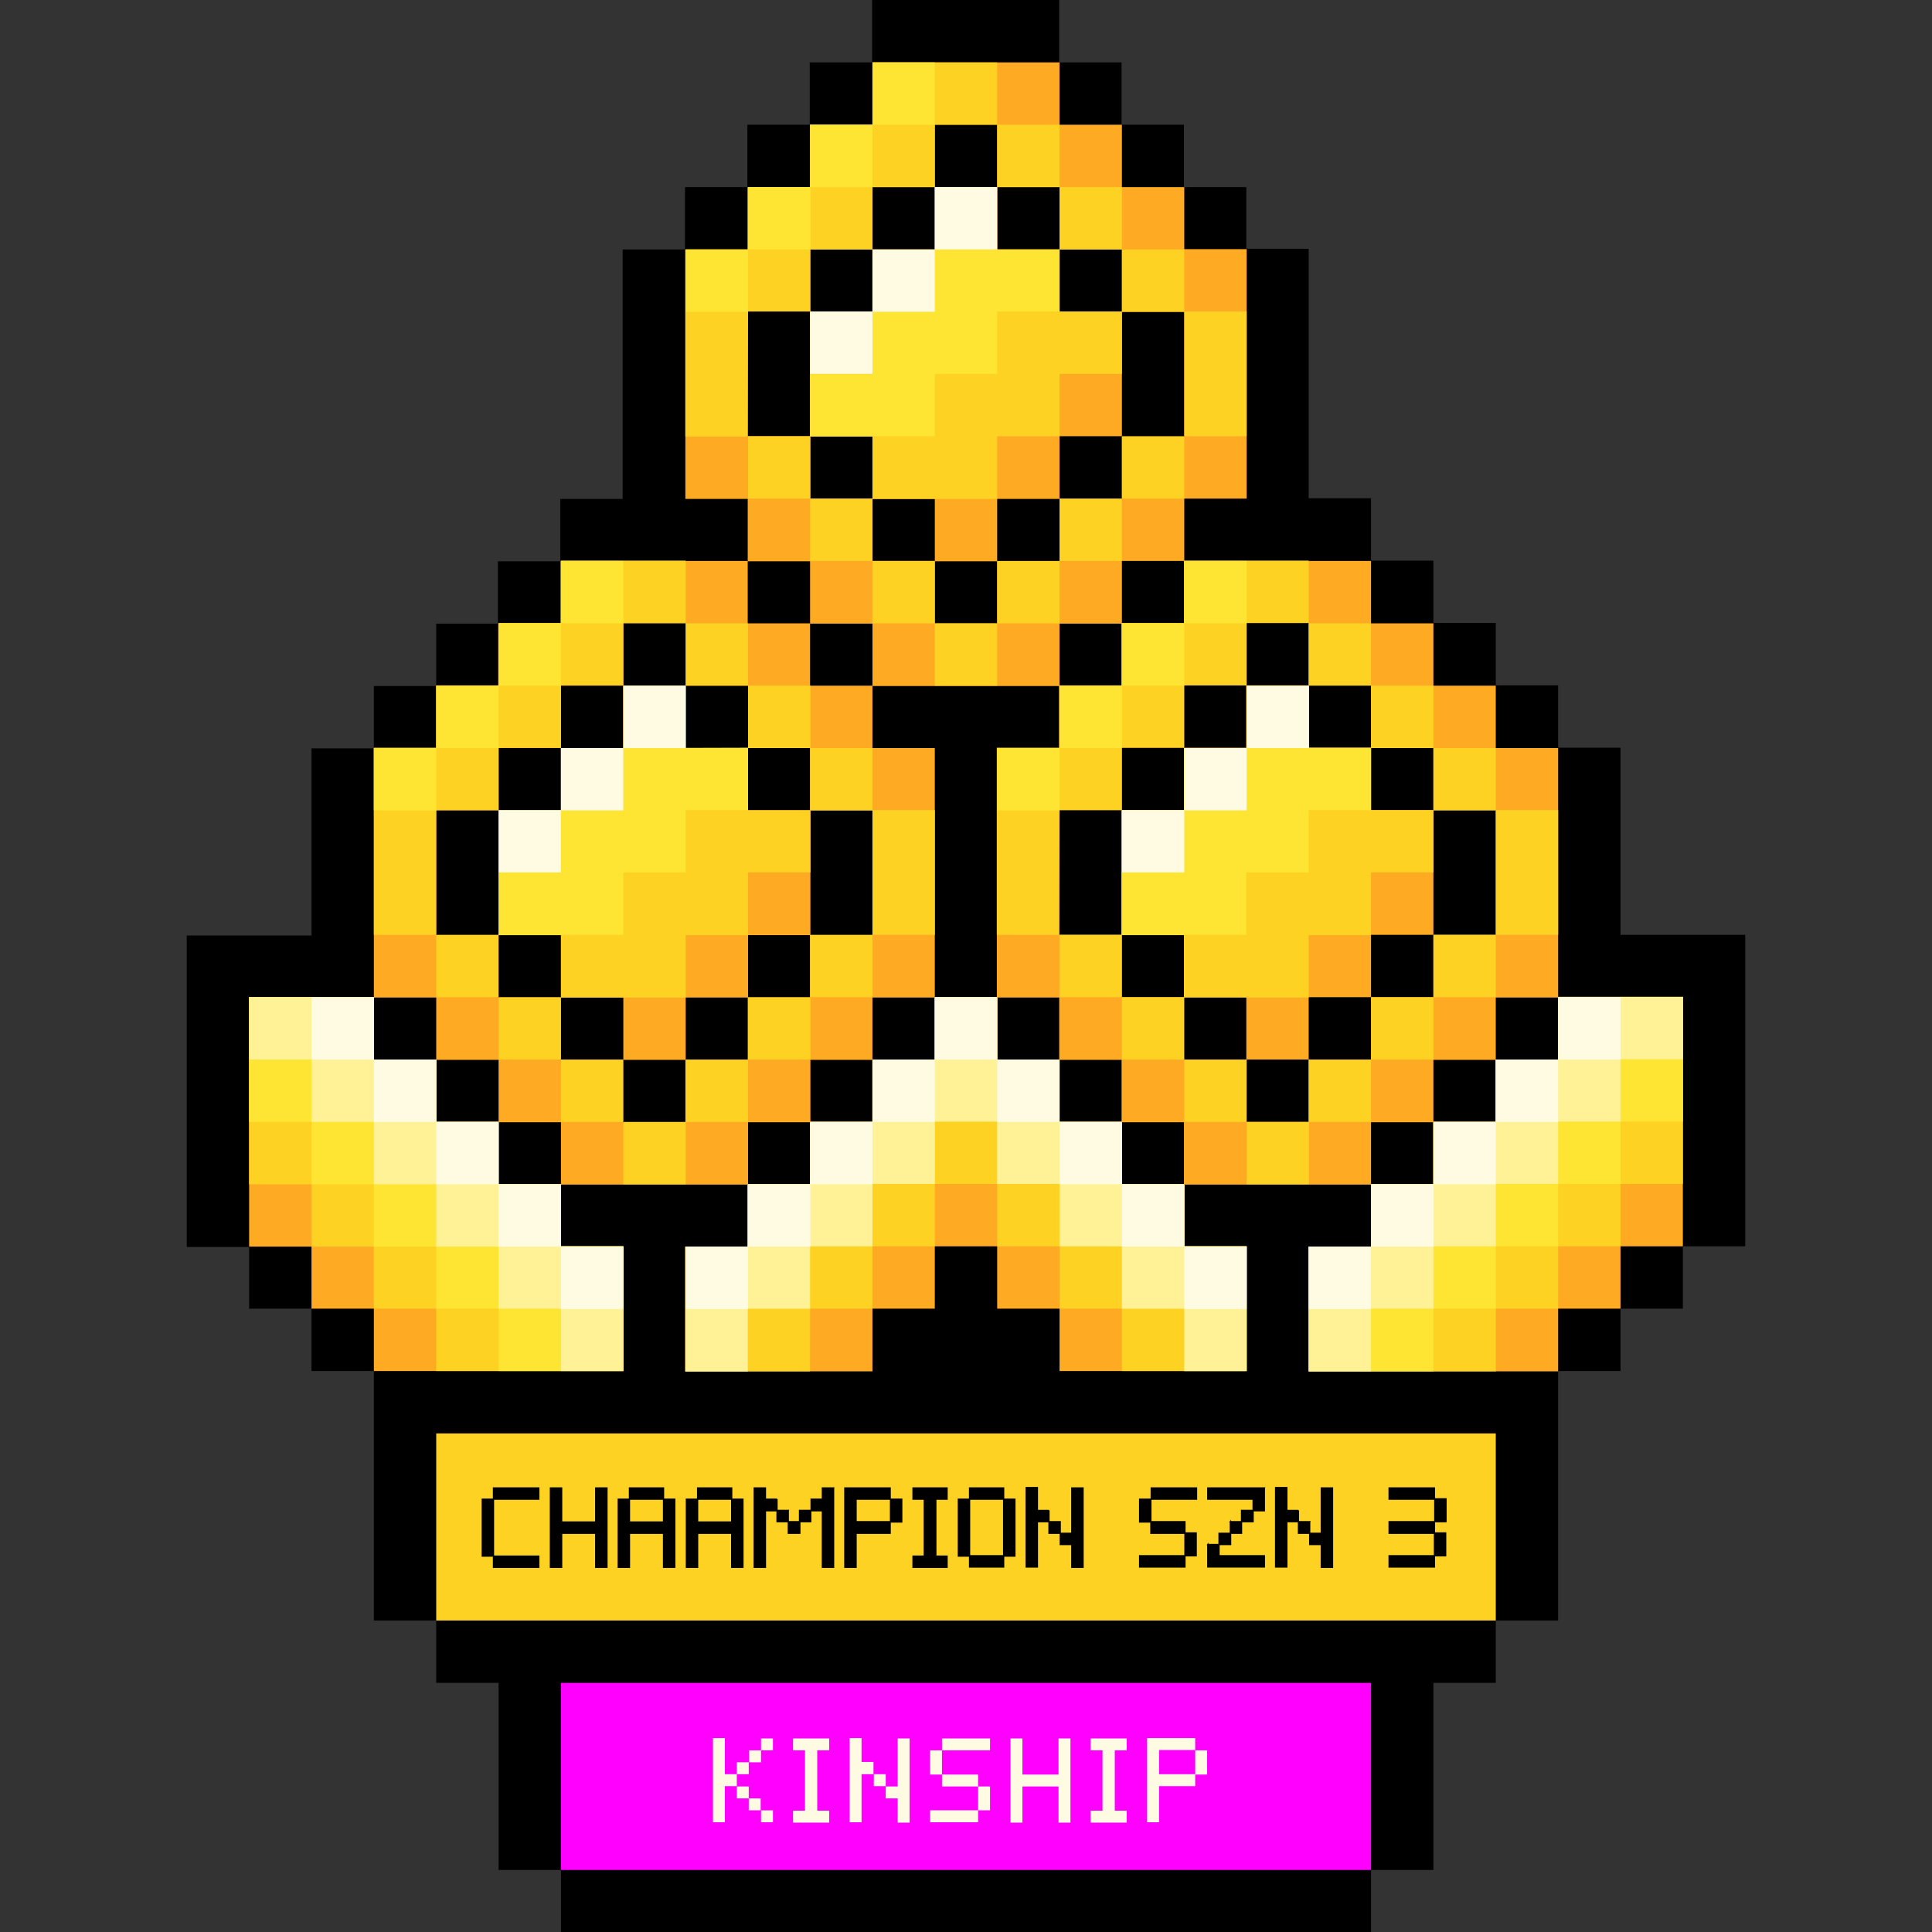 <svg xmlns="http://www.w3.org/2000/svg" xmlns:xlink="http://www.w3.org/1999/xlink" viewBox="0 0 566.9 566.9"><rect x="0" y="0" width="566.9" height="566.9" fill="#333333" stroke="none"/><path d="M475.5 274.3v-54.9h-18.3v-18.3h-18.3v-18.3h-18.3v-18.3h-18.3v-18.3H384V73h-18.3V54.9h-18.3V36.6h-18.3V18.3h-18.3V0h-54.9v18.3h-18.3v18.3h-18.3v18.3H201v18.3h-18.3v73.2h-18.3v18.3h-18.3V183H128v18.3h-18.3v18.3H91.4v54.9H54.8v91.4h18.3V384h18.3v18.3h18.3v73.2H128v18.3h18.3v54.9h18.3V567h237.7v-18.3h18.3v-54.9h18.3v-18.3h18.3v-73.2h18.3V384h18.3v-18.3h18.3v-91.4h-36.6z"/><path d="M164.6 347.5h-18.3v-18.3H128v-18.3h-18.3v-18.3H73.1v73.2h18.3V384h18.3v18.3h73.2v-36.6h-18.3v-18.2zm182.9 0h-18.3v-18.3h-18.3v-18.3h-18.3v-18.3h-18.3v18.3H256v18.3h-18.3v18.3h-18.3v18.3h-18.3v36.6H256V384h18.3v-18.3h18.3V384h18.3v18.3h54.9v-36.6h-18.3v-18.2zm109.7-54.9v18.3h-18.3v18.3h-18.3v18.3h-18.3v18.3H384v18.3 18.3h18.3 54.9V384h18.3v-18.3h18.3v-73.2h-36.6z" fill="#feaa23"/><path d="M164.6 347.5h-18.3v-18.3H128v-18.3h-18.3v-18.3H73.1v54.9h18.3v18.3h18.3V384H128v18.3h54.9v-36.6h-18.3v-18.2zm182.9 0h-18.3v-18.3h-18.3v-18.3h-18.3v-18.3h-18.3v18.3H256v18.3h-18.3v18.3h-18.3v18.3h-18.3v36.6h36.6V384H256v-18.3h18.3v-18.3h18.3v18.3h18.3V384h18.3v18.3h36.6v-36.6h-18.3v-18.2zm109.7-54.9v18.3h-18.3v18.3h-18.3v18.3h-18.3v18.3H384v36.6h54.9V384h18.3v-18.3h18.3v-18.3h18.3v-54.9h-36.6z" fill="#fed223"/><g fill="#fee433"><path d="M164.6 347.5h-18.3v-18.3H128v-18.3h-18.3v-18.3H73.1v36.6h18.3v18.3h18.3v18.3H128V384h18.3v18.3h36.6v-36.6h-18.3v-18.2z"/><use xlink:href="#B"/><path d="M475.5 292.6h-18.3v18.3h-18.3v18.3h-18.3v18.3h-18.3v18.3H384v36.6h36.6V384h18.3v-18.3h18.3v-18.3h18.3v-18.3h18.3v-36.6h-18.3z"/></g><g fill="#fef196"><path d="M164.6 347.5h-18.3v-18.3H128v-18.3h-18.3v-18.3H73.1v18.3h18.3v18.3h18.3v18.3H128v18.3h18.3V384h18.3v18.3h18.3v-36.6h-18.3v-18.2z"/><use xlink:href="#B"/><path d="M457.2 292.6v18.3h-18.3v18.3h-18.3v18.3h-18.3v18.3H384v36.6h18.3V384h18.3v-18.3h18.3v-18.3h18.3v-18.3h18.3v-18.3h18.3v-18.3h-36.6z"/></g><g fill="#fefbe2"><path d="M274.3 292.6h18.3v18.3h-18.3z"/><path d="M256 310.9h18.3v18.3H256z"/><path d="M237.7 329.2H256v18.3h-18.3z"/><path d="M219.5 347.5h18.3v18.3h-18.3z"/><path d="M201.2 365.8h18.3v18.3h-18.3zm-36.6 0h18.3v18.3h-18.3z"/><path d="M146.3 347.5h18.3v18.3h-18.3z"/><path d="M128 329.2h18.3v18.3H128z"/><path d="M109.7 310.9H128v18.3h-18.3z"/><path d="M91.4 292.6h18.3v18.3H91.4zm201.2 18.3h18.3v18.3h-18.3z"/><path d="M310.9 329.2h18.3v18.3h-18.3z"/><path d="M329.2 347.5h18.3v18.3h-18.3z"/><path d="M347.5 365.8h18.3v18.3h-18.3zm36.5 0h18.3v18.3H384z"/><path d="M402.3 347.5h18.3v18.3h-18.3z"/><path d="M420.6 329.2h18.3v18.3h-18.3z"/><path d="M438.9 310.9h18.3v18.3h-18.3z"/><path d="M457.2 292.6h18.3v18.3h-18.3z"/></g><g fill="#feaa23"><path d="M329.2 182.9v-18.3h18.3v-18.3h18.3V73.1h-18.3V54.9h-18.3V36.6h-18.3V18.3H256v18.3h-18.3v18.3h-18.3v18.3h-18.3v73.2h18.3v18.3h18.3V183H256v18.3h54.9V183h18.3zm-36.6-18.3v18.3h-18.3v-18.3H256v-18.3h-18.3V128h-18.3V91.4h18.3V73.2H256V54.9h18.3V36.6h18.3v18.3h18.3v18.3h18.3v18.3h18.3v36.6h-18.3v18.3h-18.3v18.3h-18.3z"/><path d="M310.9 146.3V128h18.3V91.4h-18.3V73.2h-18.3V54.9h-18.3v18.3H256v18.3h-18.3v36.6H256v18.3h18.3v18.3h18.3v-18.3h18.3zm-73.2 36.6h-18.3v-18.3h-54.9v18.3h-18.3v18.3H128v18.3h-18.3v73.2H128V311h18.3v18.3h18.3v18.3h54.9v-18.3h18.3V311H256v-18.3h18.3v-73.2H256v-18.3h-18.3v-18.3zm0 36.6v18.3H256v36.6h-18.3v18.3h-18.3V311h-18.3v18.3h-18.3V311h-18.3v-18.3h-18.3v-18.3H128v-36.6h18.3v-18.3h18.3v-18.3h18.3v-18.3h18.3v18.3h18.3v18.3h18.2z"/><path d="M201.2 201.2h-18.3v18.3h-18.3v18.3h-18.3v36.6h18.3v18.3h18.3V311h18.3v-18.3h18.3v-18.3h18.3v-36.6h-18.3v-18.3h-18.3v-18.3zm237.7 18.3v-18.3h-18.3v-18.3h-18.3v-18.3h-54.9v18.3h-18.3v18.3h-18.3v18.3h-18.3v73.2h18.3V311h18.3v18.3h18.3v18.3h54.9v-18.3h18.3V311h18.3v-18.3h18.3v-73.2h-18.3zm0 54.8h-18.3v18.3h-18.3v18.3H384v18.3h-18.3v-18.3h-18.3v-18.3h-18.3v-18.3h-18.3v-36.6h18.3v-18.3h18.3v-18.3h18.3v-18.3H384v18.3h18.3v18.3h18.3v18.3h18.3v36.6z"/><path d="M420.6 237.7h-18.3v-18.3H384v-18.3h-18.3v18.3h-18.3v18.3h-18.3v36.6h18.3v18.3h18.3v18.3H384v-18.3h18.3v-18.3h18.3v-36.6z"/></g><g fill="#fed223"><path d="M219.5 91.4h18.3V73.2H256V54.9h18.3V36.6h18.3V18.3H256v18.3h-18.3v18.3h-18.3v18.3h-18.3v54.9h18.3l.1-36.7z"/><path d="M292.6 36.6h18.3v18.3h-18.3z"/><path d="M310.9 54.9h18.3v18.3h-18.3z"/><path d="M329.2 73.2h18.3v18.3h-18.3zm-18.3 73.1h18.3v18.3h-18.3z"/><path d="M292.6 164.6h18.3v18.3h-18.3zm54.9-36.6h18.3V91.4h-18.3V128z"/><path d="M274.3 182.9h18.3v18.3h-18.3zm54.9-54.9h18.3v18.3h-18.3z"/><path d="M256 164.6h18.3v18.3H256z"/><path d="M237.7 146.3H256v18.3h-18.3z"/><path d="M219.5 128h18.3v18.3h-18.3z"/><path d="M310.9 73.2h-18.3V54.9h-18.3v18.3H256v18.3h-18.3v36.6H256v18.3h36.6V128h18.3v-18.3h18.3V91.4h-18.3V73.2zM128 237.7h18.3v-18.3h18.3v-18.3h18.3v-18.3h18.3v-18.3h-36.6v18.3h-18.3v18.3H128v18.3h-18.3v54.9H128v-36.6zm73.2-54.8h18.3v18.3h-18.3z"/><path d="M219.5 201.2h18.3v18.3h-18.3z"/><path d="M237.7 219.5H256v18.3h-18.3z"/><path d="M256 256v18.3h18.3v-36.6H256V256zm-36.5 36.6h18.3v18.3h-18.3z"/><path d="M201.2 310.9h18.3v18.3h-18.3z"/><path d="M182.9 329.2h18.3v18.3h-18.3zm54.8-54.9H256v18.3h-18.3z"/><path d="M164.6 310.9h18.3v18.3h-18.3z"/><path d="M146.3 292.6h18.3v18.3h-18.3z"/><path d="M128 274.3h18.3v18.3H128z"/><path d="M219.5 219.5h-18.3v-18.3h-18.3v18.3h-18.3v18.3h-18.3v36.6h18.3v18.3h36.6v-18.3h18.3V256h18.3v-18.3h-18.3v-18.2zm91.4 18.2h18.3v-18.3h18.3v-18.3h18.3v-18.3H384v-18.3h-36.6v18.3h-18.3v18.3h-18.3v18.3h-18.3v54.9h18.3l.1-36.6zm73.1-54.8h18.3v18.3H384z"/><path d="M402.3 201.2h18.3v18.3h-18.3z"/><path d="M420.6 219.5h18.3v18.3h-18.3z"/><path d="M438.9 237.7v36.6h18.3v-36.6h-18.3zm-36.6 54.9h18.3v18.3h-18.3z"/><path d="M384 310.9h18.3v18.3H384z"/><path d="M365.8 329.2h18.3v18.3h-18.3zm54.8-54.9h18.3v18.3h-18.3z"/><path d="M347.5 310.9h18.3v18.3h-18.3z"/><path d="M329.2 292.6h18.3v18.3h-18.3z"/><path d="M310.9 274.3h18.3v18.3h-18.3z"/><path d="M402.3 219.5H384v-18.3h-18.3v18.3h-18.3v18.3h-18.3v36.6h18.3v18.3H384v-18.3h18.3V256h18.3v-18.3h-18.3v-18.2z"/></g><g fill="#fee433"><path d="M201.2 73.2h18.3v18.3h-18.3zM256 18.3h18.3v18.3H256z"/><path d="M237.7 36.6H256v18.3h-18.3z"/><path d="M219.5 54.9h18.3v18.3h-18.3zm73.1 36.5h18.3V73.2h-36.6v18.3H256v18.3h-18.3V128h36.6v-18.3h18.3V91.4zM109.7 219.5H128v18.3h-18.3zm54.9-54.9h18.3v18.3h-18.3z"/><path d="M146.3 182.9h18.3v18.3h-18.3z"/><path d="M128 201.2h18.3v18.3H128zm54.9 18.3v18.3h-18.3V256h-18.3v18.3h36.6V256h18.3v-18.3h18.3v-18.3l-36.6.1zm109.7 0h18.3v18.3h-18.3zm54.9-54.9h18.3v18.3h-18.3z"/><path d="M329.2 182.9h18.3v18.3h-18.3z"/><path d="M310.9 201.2h18.3v18.3h-18.3zm73.1 18.3h-18.3v18.3h-18.3V256h-18.3v18.3h36.6V256H384v-18.3h18.3v-18.3H384z"/></g><g fill="#fefbe2"><path d="M274.3 54.9h18.3v18.3h-18.3z"/><path d="M256 73.2h18.3v18.3H256z"/><path d="M237.7 91.4H256v18.3h-18.3zm-54.8 109.8h18.3v18.3h-18.3z"/><path d="M164.6 219.5h18.3v18.3h-18.3z"/><path d="M146.3 237.7h18.3V256h-18.3zm219.5-36.5h18.3v18.3h-18.3z"/><path d="M347.5 219.5h18.3v18.3h-18.3z"/><path d="M329.2 237.7h18.3V256h-18.3z"/></g><path d="M164.6 493.8h237.7v54.9H164.6z" fill="#f0f"/><path d="M128 420.6h310.9v54.9H128z" fill="#fed223"/><path d="M144.8 439.9v16.7h-3.3v-16.7h3.3zm13.3 0h-13.3v-3.3h13.3v3.3zm-13.3 20v-3.3h13.3v3.3h-13.3zm33.3-23.3v23.3h-3.3v-10h-10v10h-3.3v-23.3h3.3v10h10v-10h3.3zm19.9 3.3v20h-3.3v-10h-10v10h-3.3v-20h3.3v6.7h10v-6.7h3.3zm-3.3 0h-10v-3.3h10v3.3zm23.3 0v20h-3.3v-10h-10v10h-3.3v-20h3.3v6.7h10v-6.7h3.3zm-3.3 0h-10v-3.3h10v3.3zm13.3 0v3.4h-3.4v16.6h-3.3v-23.3h3.3v3.3h3.4zm3.3 3.3v3.3H228v-3.3h3.3zm0 3.3h3.4v3.4h-3.4v-3.4zm3.3-3.3h3.3v3.3h-3.3v-3.3zm10-6.6v23.3h-3.3v-16.6H238v-3.4h3.3v-3.3h3.3zm6.6 9.9h10v3.4h-10v10h-3.3v-23.3h13.3v3.3h-10v6.6zm13.4-6.6v6.7h-3.3v-6.7h3.3zm10 0v16.7h3.3v3.3h-10v-3.3h3.3v-16.7h-3.3v-3.3h10v3.3h-3.3zm9.9 0v16.7h-3.3v-16.7h3.3zm10 0h-10v-3.3h10v3.3zm-10 16.6h10v3.3h-10v-3.3zm13.3-16.6v16.7h-3.3v-16.7h3.3zm10 3.3v3.3h-3.4v13.3h-3.3v-23.3h3.3v6.7h3.4zm3.3 3.3v3.4h-3.3v-3.4h3.3zm6.7-9.9v23.3h-3.3v-6.7h-3.4v-3.3h3.4v-13.3h3.3zm19.9 3.3v6.7h-3.3v-6.7h3.3zm-3.3 16.6h13.3v3.3h-13.3v-3.3zm16.7-16.6h-13.3v-3.3h13.3v3.3zm-13.4 10v-3.4h10v3.4h-10zm10 6.6v-6.7h3.3v6.7h-3.3zm23.3-19.9v6.7h-3.3v-3.4h-13.3v-3.3H371zm-16.6 16.6h3.3v3.3H371v3.3h-16.6v-6.6zm3.3-3.3h3.4v3.3h-3.4v-3.3zm3.3-3.4h3.3v3.4H361v-3.4zm3.3-3.3h3.4v3.3h-3.4v-3.3zm16.7 0v3.3h-3.4v13.3h-3.3v-23.3h3.3v6.7h3.4zm3.3 3.3v3.4H381v-3.4h3.3zm6.7-9.9v23.3h-3.3v-6.7h-3.4v-3.3h3.4v-13.3h3.3zm29.9 0v3.3h-13.3v-3.3h13.3zm0 9.9v3.4h-13.3v-3.4h13.3zm-13.3 10h13.3v3.3h-13.3v-3.3zm16.7-10H421v-6.7h3.3v6.7zm-3.4 10v-6.7h3.3v6.7h-3.3z" stroke="#000" stroke-width=".364" stroke-miterlimit="10"/><path d="M216.2 520.6v3.5h-3.5v10.6h-3.5V510h3.5v10.6h3.5zm3.5 0h-3.5v-3.5h3.5v3.5zm-3.5 7.1v-3.5h3.5v3.5h-3.5zm7.1-10.6h-3.5v-3.5h3.5v3.5zm-3.6 14.1v-3.5h3.5v3.5h-3.5zm7.1-17.6h-3.5v-3.5h3.5v3.5zm-3.5 21.1v-3.5h3.5v3.5h-3.5zm16.5-21.1v17.7h3.5v3.5h-10.6v-3.5h3.5v-17.7h-3.5v-3.5h10.6v3.5h-3.5zm16.5 3.5v3.5h-3.5v14.1h-3.5V510h3.5v7h3.5zm3.6 3.5v3.5h-3.5v-3.5h3.5zm7-10.5v24.7h-3.5v-7.1h-3.5v-3.5h3.5v-14.1h3.5zm9.5 3.5v7.1h-3.5v-7.1h3.5zm-3.5 17.6H287v3.5h-14.1v-3.5zm17.6-17.6h-14.1v-3.5h14.1v3.5zm-14.1 10.6v-3.5H287v3.5h-10.6zm10.6 7v-7h3.5v7H287zm27.1-21.1v24.7h-3.5v-10.6H300v10.6h-3.5v-24.7h3.5v10.6h10.6v-10.6h3.5zm13 3.5v17.7h3.5v3.5H320v-3.5h3.5v-17.7H320v-3.5h10.6v3.5h-3.5zm13 7h10.6v3.5h-10.6v10.6h-3.5V510h14.1v3.5h-10.6v7.1zm14.1-7v7.1h-3.5v-7.1h3.5z" fill="#fefbe2"/><defs ><path id="B" d="M347.5 347.5h-18.3v-18.3h-18.3v-18.3h-18.3v-18.3h-18.3v18.3H256v18.3h-18.3v18.3h-18.3v18.3h-18.3v36.6h18.3V384h18.3v-18.3H256v-18.3h18.3v-18.3h18.3v18.3h18.3v18.3h18.3V384h18.3v18.3h18.3v-36.6h-18.3v-18.2z"/></defs></svg>